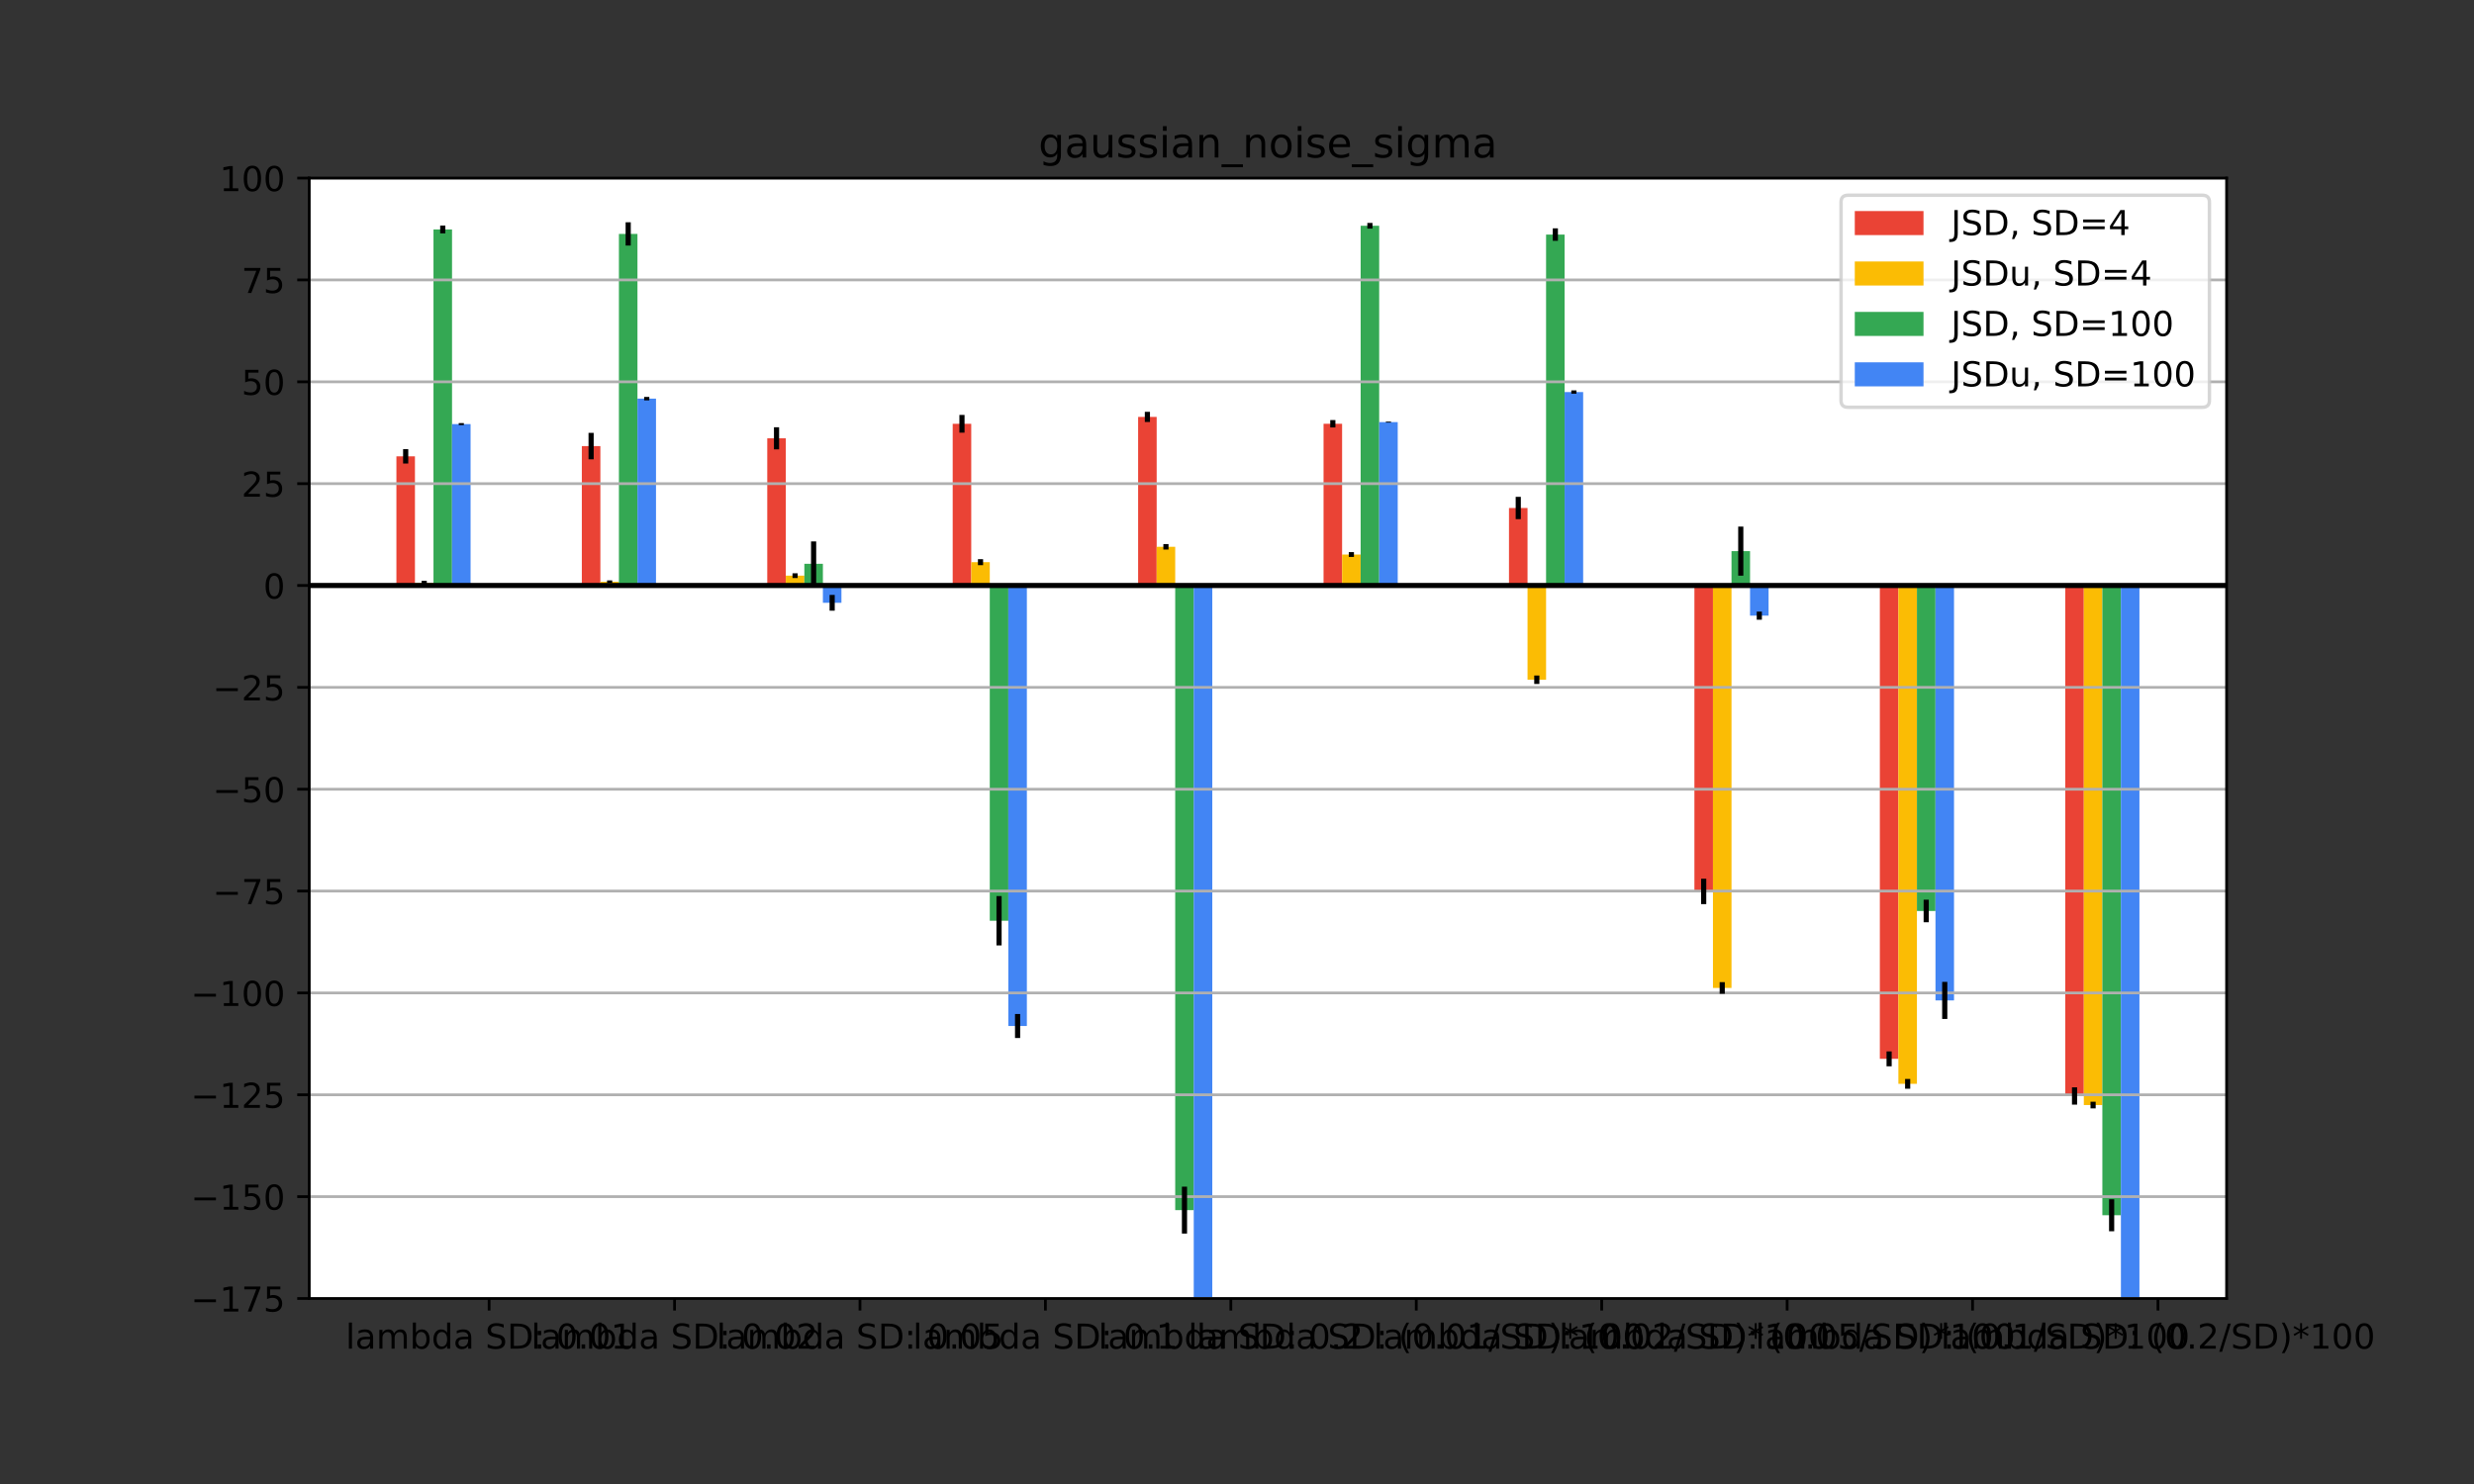 <?xml version="1.0" encoding="utf-8" standalone="no"?>
<!DOCTYPE svg PUBLIC "-//W3C//DTD SVG 1.1//EN"
  "http://www.w3.org/Graphics/SVG/1.1/DTD/svg11.dtd">
<!-- Created with matplotlib (https://matplotlib.org/) -->
<svg height="432pt" version="1.1" viewBox="0 0 720 432" width="720pt" xmlns="http://www.w3.org/2000/svg" xmlns:xlink="http://www.w3.org/1999/xlink">
 <rect x="0" y="0" width="720" height="432" fill="#333333" stroke="none"/>
 <defs>
  <style type="text/css">*{stroke-linecap:butt;stroke-linejoin:round;}</style>
 </defs>
 <g id="figure_1">
  <g id="patch_1">
   <path d="M 0 432 
L 720 432 
L 720 0 
L 0 0 
z
" style="fill:none;"/>
  </g>
  <g id="axes_1">
   <g id="patch_2">
    <path d="M 90 378 
L 648 378 
L 648 51.84 
L 90 51.84 
z
" style="fill:#ffffff;"/>
   </g>
   <g id="patch_3">
    <path clip-path="url(#pb2bf3df70a)" d="M 115.364 170.444 
L 120.76 170.444 
L 120.76 132.844 
L 115.364 132.844 
z
" style="fill:#ea4335;"/>
   </g>
   <g id="patch_4">
    <path clip-path="url(#pb2bf3df70a)" d="M 169.329 170.444 
L 174.725 170.444 
L 174.725 129.861 
L 169.329 129.861 
z
" style="fill:#ea4335;"/>
   </g>
   <g id="patch_5">
    <path clip-path="url(#pb2bf3df70a)" d="M 223.294 170.444 
L 228.691 170.444 
L 228.691 127.592 
L 223.294 127.592 
z
" style="fill:#ea4335;"/>
   </g>
   <g id="patch_6">
    <path clip-path="url(#pb2bf3df70a)" d="M 277.259 170.444 
L 282.656 170.444 
L 282.656 123.37 
L 277.259 123.37 
z
" style="fill:#ea4335;"/>
   </g>
   <g id="patch_7">
    <path clip-path="url(#pb2bf3df70a)" d="M 331.224 170.444 
L 336.621 170.444 
L 336.621 121.365 
L 331.224 121.365 
z
" style="fill:#ea4335;"/>
   </g>
   <g id="patch_8">
    <path clip-path="url(#pb2bf3df70a)" d="M 385.19 170.444 
L 390.586 170.444 
L 390.586 123.363 
L 385.19 123.363 
z
" style="fill:#ea4335;"/>
   </g>
   <g id="patch_9">
    <path clip-path="url(#pb2bf3df70a)" d="M 439.155 170.444 
L 444.551 170.444 
L 444.551 147.881 
L 439.155 147.881 
z
" style="fill:#ea4335;"/>
   </g>
   <g id="patch_10">
    <path clip-path="url(#pb2bf3df70a)" d="M 493.12 170.444 
L 498.516 170.444 
L 498.516 259.494 
L 493.12 259.494 
z
" style="fill:#ea4335;"/>
   </g>
   <g id="patch_11">
    <path clip-path="url(#pb2bf3df70a)" d="M 547.085 170.444 
L 552.482 170.444 
L 552.482 308.232 
L 547.085 308.232 
z
" style="fill:#ea4335;"/>
   </g>
   <g id="patch_12">
    <path clip-path="url(#pb2bf3df70a)" d="M 601.05 170.444 
L 606.447 170.444 
L 606.447 319.044 
L 601.05 319.044 
z
" style="fill:#ea4335;"/>
   </g>
   <g id="patch_13">
    <path clip-path="url(#pb2bf3df70a)" d="M 120.76 170.444 
L 126.157 170.444 
L 126.157 169.693 
L 120.76 169.693 
z
" style="fill:#fbbc04;"/>
   </g>
   <g id="patch_14">
    <path clip-path="url(#pb2bf3df70a)" d="M 174.725 170.444 
L 180.122 170.444 
L 180.122 169.361 
L 174.725 169.361 
z
" style="fill:#fbbc04;"/>
   </g>
   <g id="patch_15">
    <path clip-path="url(#pb2bf3df70a)" d="M 228.691 170.444 
L 234.087 170.444 
L 234.087 167.574 
L 228.691 167.574 
z
" style="fill:#fbbc04;"/>
   </g>
   <g id="patch_16">
    <path clip-path="url(#pb2bf3df70a)" d="M 282.656 170.444 
L 288.052 170.444 
L 288.052 163.651 
L 282.656 163.651 
z
" style="fill:#fbbc04;"/>
   </g>
   <g id="patch_17">
    <path clip-path="url(#pb2bf3df70a)" d="M 336.621 170.444 
L 342.017 170.444 
L 342.017 159.174 
L 336.621 159.174 
z
" style="fill:#fbbc04;"/>
   </g>
   <g id="patch_18">
    <path clip-path="url(#pb2bf3df70a)" d="M 390.586 170.444 
L 395.983 170.444 
L 395.983 161.43 
L 390.586 161.43 
z
" style="fill:#fbbc04;"/>
   </g>
   <g id="patch_19">
    <path clip-path="url(#pb2bf3df70a)" d="M 444.551 170.444 
L 449.948 170.444 
L 449.948 197.879 
L 444.551 197.879 
z
" style="fill:#fbbc04;"/>
   </g>
   <g id="patch_20">
    <path clip-path="url(#pb2bf3df70a)" d="M 498.516 170.444 
L 503.913 170.444 
L 503.913 287.595 
L 498.516 287.595 
z
" style="fill:#fbbc04;"/>
   </g>
   <g id="patch_21">
    <path clip-path="url(#pb2bf3df70a)" d="M 552.482 170.444 
L 557.878 170.444 
L 557.878 315.505 
L 552.482 315.505 
z
" style="fill:#fbbc04;"/>
   </g>
   <g id="patch_22">
    <path clip-path="url(#pb2bf3df70a)" d="M 606.447 170.444 
L 611.843 170.444 
L 611.843 321.681 
L 606.447 321.681 
z
" style="fill:#fbbc04;"/>
   </g>
   <g id="patch_23">
    <path clip-path="url(#pb2bf3df70a)" d="M 126.157 170.444 
L 131.553 170.444 
L 131.553 66.795 
L 126.157 66.795 
z
" style="fill:#34a853;"/>
   </g>
   <g id="patch_24">
    <path clip-path="url(#pb2bf3df70a)" d="M 180.122 170.444 
L 185.518 170.444 
L 185.518 68.094 
L 180.122 68.094 
z
" style="fill:#34a853;"/>
   </g>
   <g id="patch_25">
    <path clip-path="url(#pb2bf3df70a)" d="M 234.087 170.444 
L 239.484 170.444 
L 239.484 164.122 
L 234.087 164.122 
z
" style="fill:#34a853;"/>
   </g>
   <g id="patch_26">
    <path clip-path="url(#pb2bf3df70a)" d="M 288.052 170.444 
L 293.449 170.444 
L 293.449 268.033 
L 288.052 268.033 
z
" style="fill:#34a853;"/>
   </g>
   <g id="patch_27">
    <path clip-path="url(#pb2bf3df70a)" d="M 342.017 170.444 
L 347.414 170.444 
L 347.414 352.277 
L 342.017 352.277 
z
" style="fill:#34a853;"/>
   </g>
   <g id="patch_28">
    <path clip-path="url(#pb2bf3df70a)" d="M 395.983 170.444 
L 401.379 170.444 
L 401.379 65.721 
L 395.983 65.721 
z
" style="fill:#34a853;"/>
   </g>
   <g id="patch_29">
    <path clip-path="url(#pb2bf3df70a)" d="M 449.948 170.444 
L 455.344 170.444 
L 455.344 68.289 
L 449.948 68.289 
z
" style="fill:#34a853;"/>
   </g>
   <g id="patch_30">
    <path clip-path="url(#pb2bf3df70a)" d="M 503.913 170.444 
L 509.309 170.444 
L 509.309 160.439 
L 503.913 160.439 
z
" style="fill:#34a853;"/>
   </g>
   <g id="patch_31">
    <path clip-path="url(#pb2bf3df70a)" d="M 557.878 170.444 
L 563.275 170.444 
L 563.275 265.195 
L 557.878 265.195 
z
" style="fill:#34a853;"/>
   </g>
   <g id="patch_32">
    <path clip-path="url(#pb2bf3df70a)" d="M 611.843 170.444 
L 617.24 170.444 
L 617.24 353.763 
L 611.843 353.763 
z
" style="fill:#34a853;"/>
   </g>
   <g id="patch_33">
    <path clip-path="url(#pb2bf3df70a)" d="M 131.553 170.444 
L 136.95 170.444 
L 136.95 123.458 
L 131.553 123.458 
z
" style="fill:#4285f4;"/>
   </g>
   <g id="patch_34">
    <path clip-path="url(#pb2bf3df70a)" d="M 185.518 170.444 
L 190.915 170.444 
L 190.915 116.045 
L 185.518 116.045 
z
" style="fill:#4285f4;"/>
   </g>
   <g id="patch_35">
    <path clip-path="url(#pb2bf3df70a)" d="M 239.484 170.444 
L 244.88 170.444 
L 244.88 175.479 
L 239.484 175.479 
z
" style="fill:#4285f4;"/>
   </g>
   <g id="patch_36">
    <path clip-path="url(#pb2bf3df70a)" d="M 293.449 170.444 
L 298.845 170.444 
L 298.845 298.673 
L 293.449 298.673 
z
" style="fill:#4285f4;"/>
   </g>
   <g id="patch_37">
    <path clip-path="url(#pb2bf3df70a)" d="M 347.414 170.444 
L 352.81 170.444 
L 352.81 388.1 
L 347.414 388.1 
z
" style="fill:#4285f4;"/>
   </g>
   <g id="patch_38">
    <path clip-path="url(#pb2bf3df70a)" d="M 401.379 170.444 
L 406.776 170.444 
L 406.776 122.878 
L 401.379 122.878 
z
" style="fill:#4285f4;"/>
   </g>
   <g id="patch_39">
    <path clip-path="url(#pb2bf3df70a)" d="M 455.344 170.444 
L 460.741 170.444 
L 460.741 114.132 
L 455.344 114.132 
z
" style="fill:#4285f4;"/>
   </g>
   <g id="patch_40">
    <path clip-path="url(#pb2bf3df70a)" d="M 509.309 170.444 
L 514.706 170.444 
L 514.706 179.218 
L 509.309 179.218 
z
" style="fill:#4285f4;"/>
   </g>
   <g id="patch_41">
    <path clip-path="url(#pb2bf3df70a)" d="M 563.275 170.444 
L 568.671 170.444 
L 568.671 291.226 
L 563.275 291.226 
z
" style="fill:#4285f4;"/>
   </g>
   <g id="patch_42">
    <path clip-path="url(#pb2bf3df70a)" d="M 617.24 170.444 
L 622.636 170.444 
L 622.636 394.829 
L 617.24 394.829 
z
" style="fill:#4285f4;"/>
   </g>
   <g id="matplotlib.axis_1">
    <g id="xtick_1">
     <g id="line2d_1">
      <defs>
       <path d="M 0 0 
L 0 3.5 
" id="m00acc7276c" style="stroke:#000000;stroke-width:0.8;"/>
      </defs>
      <g>
       <use style="stroke:#000000;stroke-width:0.8;" x="142.346" xlink:href="#m00acc7276c" y="378"/>
      </g>
     </g>
     <g id="text_1">
      <!-- lambda SD: 0.01 -->
      <g transform="translate(100.591 392.598)scale(0.1 -0.1)">
       <defs>
        <path d="M 9.422 75.984 
L 18.406 75.984 
L 18.406 0 
L 9.422 0 
z
" id="DejaVuSans-108"/>
        <path d="M 34.281 27.484 
Q 23.391 27.484 19.188 25 
Q 14.984 22.516 14.984 16.5 
Q 14.984 11.719 18.141 8.906 
Q 21.297 6.109 26.703 6.109 
Q 34.188 6.109 38.703 11.406 
Q 43.219 16.703 43.219 25.484 
L 43.219 27.484 
z
M 52.203 31.203 
L 52.203 0 
L 43.219 0 
L 43.219 8.297 
Q 40.141 3.328 35.547 0.953 
Q 30.953 -1.422 24.312 -1.422 
Q 15.922 -1.422 10.953 3.297 
Q 6 8.016 6 15.922 
Q 6 25.141 12.172 29.828 
Q 18.359 34.516 30.609 34.516 
L 43.219 34.516 
L 43.219 35.406 
Q 43.219 41.609 39.141 45 
Q 35.062 48.391 27.688 48.391 
Q 23 48.391 18.547 47.266 
Q 14.109 46.141 10.016 43.891 
L 10.016 52.203 
Q 14.938 54.109 19.578 55.047 
Q 24.219 56 28.609 56 
Q 40.484 56 46.344 49.844 
Q 52.203 43.703 52.203 31.203 
z
" id="DejaVuSans-97"/>
        <path d="M 52 44.188 
Q 55.375 50.25 60.062 53.125 
Q 64.75 56 71.094 56 
Q 79.641 56 84.281 50.016 
Q 88.922 44.047 88.922 33.016 
L 88.922 0 
L 79.891 0 
L 79.891 32.719 
Q 79.891 40.578 77.094 44.375 
Q 74.312 48.188 68.609 48.188 
Q 61.625 48.188 57.562 43.547 
Q 53.516 38.922 53.516 30.906 
L 53.516 0 
L 44.484 0 
L 44.484 32.719 
Q 44.484 40.625 41.703 44.406 
Q 38.922 48.188 33.109 48.188 
Q 26.219 48.188 22.156 43.531 
Q 18.109 38.875 18.109 30.906 
L 18.109 0 
L 9.078 0 
L 9.078 54.688 
L 18.109 54.688 
L 18.109 46.188 
Q 21.188 51.219 25.484 53.609 
Q 29.781 56 35.688 56 
Q 41.656 56 45.828 52.969 
Q 50 49.953 52 44.188 
z
" id="DejaVuSans-109"/>
        <path d="M 48.688 27.297 
Q 48.688 37.203 44.609 42.844 
Q 40.531 48.484 33.406 48.484 
Q 26.266 48.484 22.188 42.844 
Q 18.109 37.203 18.109 27.297 
Q 18.109 17.391 22.188 11.75 
Q 26.266 6.109 33.406 6.109 
Q 40.531 6.109 44.609 11.75 
Q 48.688 17.391 48.688 27.297 
z
M 18.109 46.391 
Q 20.953 51.266 25.266 53.625 
Q 29.594 56 35.594 56 
Q 45.562 56 51.781 48.094 
Q 58.016 40.188 58.016 27.297 
Q 58.016 14.406 51.781 6.484 
Q 45.562 -1.422 35.594 -1.422 
Q 29.594 -1.422 25.266 0.953 
Q 20.953 3.328 18.109 8.203 
L 18.109 0 
L 9.078 0 
L 9.078 75.984 
L 18.109 75.984 
z
" id="DejaVuSans-98"/>
        <path d="M 45.406 46.391 
L 45.406 75.984 
L 54.391 75.984 
L 54.391 0 
L 45.406 0 
L 45.406 8.203 
Q 42.578 3.328 38.25 0.953 
Q 33.938 -1.422 27.875 -1.422 
Q 17.969 -1.422 11.734 6.484 
Q 5.516 14.406 5.516 27.297 
Q 5.516 40.188 11.734 48.094 
Q 17.969 56 27.875 56 
Q 33.938 56 38.25 53.625 
Q 42.578 51.266 45.406 46.391 
z
M 14.797 27.297 
Q 14.797 17.391 18.875 11.75 
Q 22.953 6.109 30.078 6.109 
Q 37.203 6.109 41.297 11.75 
Q 45.406 17.391 45.406 27.297 
Q 45.406 37.203 41.297 42.844 
Q 37.203 48.484 30.078 48.484 
Q 22.953 48.484 18.875 42.844 
Q 14.797 37.203 14.797 27.297 
z
" id="DejaVuSans-100"/>
        <path id="DejaVuSans-32"/>
        <path d="M 53.516 70.516 
L 53.516 60.891 
Q 47.906 63.578 42.922 64.891 
Q 37.938 66.219 33.297 66.219 
Q 25.25 66.219 20.875 63.094 
Q 16.5 59.969 16.5 54.203 
Q 16.5 49.359 19.406 46.891 
Q 22.312 44.438 30.422 42.922 
L 36.375 41.703 
Q 47.406 39.594 52.656 34.297 
Q 57.906 29 57.906 20.125 
Q 57.906 9.516 50.797 4.047 
Q 43.703 -1.422 29.984 -1.422 
Q 24.812 -1.422 18.969 -0.25 
Q 13.141 0.922 6.891 3.219 
L 6.891 13.375 
Q 12.891 10.016 18.656 8.297 
Q 24.422 6.594 29.984 6.594 
Q 38.422 6.594 43.016 9.906 
Q 47.609 13.234 47.609 19.391 
Q 47.609 24.75 44.312 27.781 
Q 41.016 30.812 33.5 32.328 
L 27.484 33.5 
Q 16.453 35.688 11.516 40.375 
Q 6.594 45.062 6.594 53.422 
Q 6.594 63.094 13.406 68.656 
Q 20.219 74.219 32.172 74.219 
Q 37.312 74.219 42.625 73.281 
Q 47.953 72.359 53.516 70.516 
z
" id="DejaVuSans-83"/>
        <path d="M 19.672 64.797 
L 19.672 8.109 
L 31.594 8.109 
Q 46.688 8.109 53.688 14.938 
Q 60.688 21.781 60.688 36.531 
Q 60.688 51.172 53.688 57.984 
Q 46.688 64.797 31.594 64.797 
z
M 9.812 72.906 
L 30.078 72.906 
Q 51.266 72.906 61.172 64.094 
Q 71.094 55.281 71.094 36.531 
Q 71.094 17.672 61.125 8.828 
Q 51.172 0 30.078 0 
L 9.812 0 
z
" id="DejaVuSans-68"/>
        <path d="M 11.719 12.406 
L 22.016 12.406 
L 22.016 0 
L 11.719 0 
z
M 11.719 51.703 
L 22.016 51.703 
L 22.016 39.312 
L 11.719 39.312 
z
" id="DejaVuSans-58"/>
        <path d="M 31.781 66.406 
Q 24.172 66.406 20.328 58.906 
Q 16.5 51.422 16.5 36.375 
Q 16.5 21.391 20.328 13.891 
Q 24.172 6.391 31.781 6.391 
Q 39.453 6.391 43.281 13.891 
Q 47.125 21.391 47.125 36.375 
Q 47.125 51.422 43.281 58.906 
Q 39.453 66.406 31.781 66.406 
z
M 31.781 74.219 
Q 44.047 74.219 50.516 64.516 
Q 56.984 54.828 56.984 36.375 
Q 56.984 17.969 50.516 8.266 
Q 44.047 -1.422 31.781 -1.422 
Q 19.531 -1.422 13.062 8.266 
Q 6.594 17.969 6.594 36.375 
Q 6.594 54.828 13.062 64.516 
Q 19.531 74.219 31.781 74.219 
z
" id="DejaVuSans-48"/>
        <path d="M 10.688 12.406 
L 21 12.406 
L 21 0 
L 10.688 0 
z
" id="DejaVuSans-46"/>
        <path d="M 12.406 8.297 
L 28.516 8.297 
L 28.516 63.922 
L 10.984 60.406 
L 10.984 69.391 
L 28.422 72.906 
L 38.281 72.906 
L 38.281 8.297 
L 54.391 8.297 
L 54.391 0 
L 12.406 0 
z
" id="DejaVuSans-49"/>
       </defs>
       <use xlink:href="#DejaVuSans-108"/>
       <use x="27.783" xlink:href="#DejaVuSans-97"/>
       <use x="89.062" xlink:href="#DejaVuSans-109"/>
       <use x="186.475" xlink:href="#DejaVuSans-98"/>
       <use x="249.951" xlink:href="#DejaVuSans-100"/>
       <use x="313.428" xlink:href="#DejaVuSans-97"/>
       <use x="374.707" xlink:href="#DejaVuSans-32"/>
       <use x="406.494" xlink:href="#DejaVuSans-83"/>
       <use x="469.971" xlink:href="#DejaVuSans-68"/>
       <use x="546.973" xlink:href="#DejaVuSans-58"/>
       <use x="580.664" xlink:href="#DejaVuSans-32"/>
       <use x="612.451" xlink:href="#DejaVuSans-48"/>
       <use x="676.074" xlink:href="#DejaVuSans-46"/>
       <use x="707.861" xlink:href="#DejaVuSans-48"/>
       <use x="771.484" xlink:href="#DejaVuSans-49"/>
      </g>
     </g>
    </g>
    <g id="xtick_2">
     <g id="line2d_2">
      <g>
       <use style="stroke:#000000;stroke-width:0.8;" x="196.311" xlink:href="#m00acc7276c" y="378"/>
      </g>
     </g>
     <g id="text_2">
      <!-- lambda SD: 0.02 -->
      <g transform="translate(154.556 392.598)scale(0.1 -0.1)">
       <defs>
        <path d="M 19.188 8.297 
L 53.609 8.297 
L 53.609 0 
L 7.328 0 
L 7.328 8.297 
Q 12.938 14.109 22.625 23.891 
Q 32.328 33.688 34.812 36.531 
Q 39.547 41.844 41.422 45.531 
Q 43.312 49.219 43.312 52.781 
Q 43.312 58.594 39.234 62.25 
Q 35.156 65.922 28.609 65.922 
Q 23.969 65.922 18.812 64.312 
Q 13.672 62.703 7.812 59.422 
L 7.812 69.391 
Q 13.766 71.781 18.938 73 
Q 24.125 74.219 28.422 74.219 
Q 39.75 74.219 46.484 68.547 
Q 53.219 62.891 53.219 53.422 
Q 53.219 48.922 51.531 44.891 
Q 49.859 40.875 45.406 35.406 
Q 44.188 33.984 37.641 27.219 
Q 31.109 20.453 19.188 8.297 
z
" id="DejaVuSans-50"/>
       </defs>
       <use xlink:href="#DejaVuSans-108"/>
       <use x="27.783" xlink:href="#DejaVuSans-97"/>
       <use x="89.062" xlink:href="#DejaVuSans-109"/>
       <use x="186.475" xlink:href="#DejaVuSans-98"/>
       <use x="249.951" xlink:href="#DejaVuSans-100"/>
       <use x="313.428" xlink:href="#DejaVuSans-97"/>
       <use x="374.707" xlink:href="#DejaVuSans-32"/>
       <use x="406.494" xlink:href="#DejaVuSans-83"/>
       <use x="469.971" xlink:href="#DejaVuSans-68"/>
       <use x="546.973" xlink:href="#DejaVuSans-58"/>
       <use x="580.664" xlink:href="#DejaVuSans-32"/>
       <use x="612.451" xlink:href="#DejaVuSans-48"/>
       <use x="676.074" xlink:href="#DejaVuSans-46"/>
       <use x="707.861" xlink:href="#DejaVuSans-48"/>
       <use x="771.484" xlink:href="#DejaVuSans-50"/>
      </g>
     </g>
    </g>
    <g id="xtick_3">
     <g id="line2d_3">
      <g>
       <use style="stroke:#000000;stroke-width:0.8;" x="250.277" xlink:href="#m00acc7276c" y="378"/>
      </g>
     </g>
     <g id="text_3">
      <!-- lambda SD: 0.05 -->
      <g transform="translate(208.521 392.598)scale(0.1 -0.1)">
       <defs>
        <path d="M 10.797 72.906 
L 49.516 72.906 
L 49.516 64.594 
L 19.828 64.594 
L 19.828 46.734 
Q 21.969 47.469 24.109 47.828 
Q 26.266 48.188 28.422 48.188 
Q 40.625 48.188 47.75 41.5 
Q 54.891 34.812 54.891 23.391 
Q 54.891 11.625 47.562 5.094 
Q 40.234 -1.422 26.906 -1.422 
Q 22.312 -1.422 17.547 -0.641 
Q 12.797 0.141 7.719 1.703 
L 7.719 11.625 
Q 12.109 9.234 16.797 8.062 
Q 21.484 6.891 26.703 6.891 
Q 35.156 6.891 40.078 11.328 
Q 45.016 15.766 45.016 23.391 
Q 45.016 31 40.078 35.438 
Q 35.156 39.891 26.703 39.891 
Q 22.75 39.891 18.812 39.016 
Q 14.891 38.141 10.797 36.281 
z
" id="DejaVuSans-53"/>
       </defs>
       <use xlink:href="#DejaVuSans-108"/>
       <use x="27.783" xlink:href="#DejaVuSans-97"/>
       <use x="89.062" xlink:href="#DejaVuSans-109"/>
       <use x="186.475" xlink:href="#DejaVuSans-98"/>
       <use x="249.951" xlink:href="#DejaVuSans-100"/>
       <use x="313.428" xlink:href="#DejaVuSans-97"/>
       <use x="374.707" xlink:href="#DejaVuSans-32"/>
       <use x="406.494" xlink:href="#DejaVuSans-83"/>
       <use x="469.971" xlink:href="#DejaVuSans-68"/>
       <use x="546.973" xlink:href="#DejaVuSans-58"/>
       <use x="580.664" xlink:href="#DejaVuSans-32"/>
       <use x="612.451" xlink:href="#DejaVuSans-48"/>
       <use x="676.074" xlink:href="#DejaVuSans-46"/>
       <use x="707.861" xlink:href="#DejaVuSans-48"/>
       <use x="771.484" xlink:href="#DejaVuSans-53"/>
      </g>
     </g>
    </g>
    <g id="xtick_4">
     <g id="line2d_4">
      <g>
       <use style="stroke:#000000;stroke-width:0.8;" x="304.242" xlink:href="#m00acc7276c" y="378"/>
      </g>
     </g>
     <g id="text_4">
      <!-- lambda SD: 0.1 -->
      <g transform="translate(265.668 392.598)scale(0.1 -0.1)">
       <use xlink:href="#DejaVuSans-108"/>
       <use x="27.783" xlink:href="#DejaVuSans-97"/>
       <use x="89.062" xlink:href="#DejaVuSans-109"/>
       <use x="186.475" xlink:href="#DejaVuSans-98"/>
       <use x="249.951" xlink:href="#DejaVuSans-100"/>
       <use x="313.428" xlink:href="#DejaVuSans-97"/>
       <use x="374.707" xlink:href="#DejaVuSans-32"/>
       <use x="406.494" xlink:href="#DejaVuSans-83"/>
       <use x="469.971" xlink:href="#DejaVuSans-68"/>
       <use x="546.973" xlink:href="#DejaVuSans-58"/>
       <use x="580.664" xlink:href="#DejaVuSans-32"/>
       <use x="612.451" xlink:href="#DejaVuSans-48"/>
       <use x="676.074" xlink:href="#DejaVuSans-46"/>
       <use x="707.861" xlink:href="#DejaVuSans-49"/>
      </g>
     </g>
    </g>
    <g id="xtick_5">
     <g id="line2d_5">
      <g>
       <use style="stroke:#000000;stroke-width:0.8;" x="358.207" xlink:href="#m00acc7276c" y="378"/>
      </g>
     </g>
     <g id="text_5">
      <!-- lambda SD: 0.2 -->
      <g transform="translate(319.633 392.598)scale(0.1 -0.1)">
       <use xlink:href="#DejaVuSans-108"/>
       <use x="27.783" xlink:href="#DejaVuSans-97"/>
       <use x="89.062" xlink:href="#DejaVuSans-109"/>
       <use x="186.475" xlink:href="#DejaVuSans-98"/>
       <use x="249.951" xlink:href="#DejaVuSans-100"/>
       <use x="313.428" xlink:href="#DejaVuSans-97"/>
       <use x="374.707" xlink:href="#DejaVuSans-32"/>
       <use x="406.494" xlink:href="#DejaVuSans-83"/>
       <use x="469.971" xlink:href="#DejaVuSans-68"/>
       <use x="546.973" xlink:href="#DejaVuSans-58"/>
       <use x="580.664" xlink:href="#DejaVuSans-32"/>
       <use x="612.451" xlink:href="#DejaVuSans-48"/>
       <use x="676.074" xlink:href="#DejaVuSans-46"/>
       <use x="707.861" xlink:href="#DejaVuSans-50"/>
      </g>
     </g>
    </g>
    <g id="xtick_6">
     <g id="line2d_6">
      <g>
       <use style="stroke:#000000;stroke-width:0.8;" x="412.172" xlink:href="#m00acc7276c" y="378"/>
      </g>
     </g>
     <g id="text_6">
      <!-- lambda SD: (0.01/SD)*100 -->
      <g transform="translate(345.763 392.598)scale(0.1 -0.1)">
       <defs>
        <path d="M 31 75.875 
Q 24.469 64.656 21.281 53.656 
Q 18.109 42.672 18.109 31.391 
Q 18.109 20.125 21.312 9.062 
Q 24.516 -2 31 -13.188 
L 23.188 -13.188 
Q 15.875 -1.703 12.234 9.375 
Q 8.594 20.453 8.594 31.391 
Q 8.594 42.281 12.203 53.312 
Q 15.828 64.359 23.188 75.875 
z
" id="DejaVuSans-40"/>
        <path d="M 25.391 72.906 
L 33.688 72.906 
L 8.297 -9.281 
L 0 -9.281 
z
" id="DejaVuSans-47"/>
        <path d="M 8.016 75.875 
L 15.828 75.875 
Q 23.141 64.359 26.781 53.312 
Q 30.422 42.281 30.422 31.391 
Q 30.422 20.453 26.781 9.375 
Q 23.141 -1.703 15.828 -13.188 
L 8.016 -13.188 
Q 14.5 -2 17.703 9.062 
Q 20.906 20.125 20.906 31.391 
Q 20.906 42.672 17.703 53.656 
Q 14.5 64.656 8.016 75.875 
z
" id="DejaVuSans-41"/>
        <path d="M 47.016 60.891 
L 29.5 51.422 
L 47.016 41.891 
L 44.188 37.109 
L 27.781 47.016 
L 27.781 28.609 
L 22.219 28.609 
L 22.219 47.016 
L 5.812 37.109 
L 2.984 41.891 
L 20.516 51.422 
L 2.984 60.891 
L 5.812 65.719 
L 22.219 55.812 
L 22.219 74.219 
L 27.781 74.219 
L 27.781 55.812 
L 44.188 65.719 
z
" id="DejaVuSans-42"/>
       </defs>
       <use xlink:href="#DejaVuSans-108"/>
       <use x="27.783" xlink:href="#DejaVuSans-97"/>
       <use x="89.062" xlink:href="#DejaVuSans-109"/>
       <use x="186.475" xlink:href="#DejaVuSans-98"/>
       <use x="249.951" xlink:href="#DejaVuSans-100"/>
       <use x="313.428" xlink:href="#DejaVuSans-97"/>
       <use x="374.707" xlink:href="#DejaVuSans-32"/>
       <use x="406.494" xlink:href="#DejaVuSans-83"/>
       <use x="469.971" xlink:href="#DejaVuSans-68"/>
       <use x="546.973" xlink:href="#DejaVuSans-58"/>
       <use x="580.664" xlink:href="#DejaVuSans-32"/>
       <use x="612.451" xlink:href="#DejaVuSans-40"/>
       <use x="651.465" xlink:href="#DejaVuSans-48"/>
       <use x="715.088" xlink:href="#DejaVuSans-46"/>
       <use x="746.875" xlink:href="#DejaVuSans-48"/>
       <use x="810.498" xlink:href="#DejaVuSans-49"/>
       <use x="874.121" xlink:href="#DejaVuSans-47"/>
       <use x="907.812" xlink:href="#DejaVuSans-83"/>
       <use x="971.289" xlink:href="#DejaVuSans-68"/>
       <use x="1048.291" xlink:href="#DejaVuSans-41"/>
       <use x="1087.305" xlink:href="#DejaVuSans-42"/>
       <use x="1137.305" xlink:href="#DejaVuSans-49"/>
       <use x="1200.928" xlink:href="#DejaVuSans-48"/>
       <use x="1264.551" xlink:href="#DejaVuSans-48"/>
      </g>
     </g>
    </g>
    <g id="xtick_7">
     <g id="line2d_7">
      <g>
       <use style="stroke:#000000;stroke-width:0.8;" x="466.137" xlink:href="#m00acc7276c" y="378"/>
      </g>
     </g>
     <g id="text_7">
      <!-- lambda SD: (0.02/SD)*100 -->
      <g transform="translate(399.728 392.598)scale(0.1 -0.1)">
       <use xlink:href="#DejaVuSans-108"/>
       <use x="27.783" xlink:href="#DejaVuSans-97"/>
       <use x="89.062" xlink:href="#DejaVuSans-109"/>
       <use x="186.475" xlink:href="#DejaVuSans-98"/>
       <use x="249.951" xlink:href="#DejaVuSans-100"/>
       <use x="313.428" xlink:href="#DejaVuSans-97"/>
       <use x="374.707" xlink:href="#DejaVuSans-32"/>
       <use x="406.494" xlink:href="#DejaVuSans-83"/>
       <use x="469.971" xlink:href="#DejaVuSans-68"/>
       <use x="546.973" xlink:href="#DejaVuSans-58"/>
       <use x="580.664" xlink:href="#DejaVuSans-32"/>
       <use x="612.451" xlink:href="#DejaVuSans-40"/>
       <use x="651.465" xlink:href="#DejaVuSans-48"/>
       <use x="715.088" xlink:href="#DejaVuSans-46"/>
       <use x="746.875" xlink:href="#DejaVuSans-48"/>
       <use x="810.498" xlink:href="#DejaVuSans-50"/>
       <use x="874.121" xlink:href="#DejaVuSans-47"/>
       <use x="907.812" xlink:href="#DejaVuSans-83"/>
       <use x="971.289" xlink:href="#DejaVuSans-68"/>
       <use x="1048.291" xlink:href="#DejaVuSans-41"/>
       <use x="1087.305" xlink:href="#DejaVuSans-42"/>
       <use x="1137.305" xlink:href="#DejaVuSans-49"/>
       <use x="1200.928" xlink:href="#DejaVuSans-48"/>
       <use x="1264.551" xlink:href="#DejaVuSans-48"/>
      </g>
     </g>
    </g>
    <g id="xtick_8">
     <g id="line2d_8">
      <g>
       <use style="stroke:#000000;stroke-width:0.8;" x="520.103" xlink:href="#m00acc7276c" y="378"/>
      </g>
     </g>
     <g id="text_8">
      <!-- lambda SD: (0.05/SD)*100 -->
      <g transform="translate(453.693 392.598)scale(0.1 -0.1)">
       <use xlink:href="#DejaVuSans-108"/>
       <use x="27.783" xlink:href="#DejaVuSans-97"/>
       <use x="89.062" xlink:href="#DejaVuSans-109"/>
       <use x="186.475" xlink:href="#DejaVuSans-98"/>
       <use x="249.951" xlink:href="#DejaVuSans-100"/>
       <use x="313.428" xlink:href="#DejaVuSans-97"/>
       <use x="374.707" xlink:href="#DejaVuSans-32"/>
       <use x="406.494" xlink:href="#DejaVuSans-83"/>
       <use x="469.971" xlink:href="#DejaVuSans-68"/>
       <use x="546.973" xlink:href="#DejaVuSans-58"/>
       <use x="580.664" xlink:href="#DejaVuSans-32"/>
       <use x="612.451" xlink:href="#DejaVuSans-40"/>
       <use x="651.465" xlink:href="#DejaVuSans-48"/>
       <use x="715.088" xlink:href="#DejaVuSans-46"/>
       <use x="746.875" xlink:href="#DejaVuSans-48"/>
       <use x="810.498" xlink:href="#DejaVuSans-53"/>
       <use x="874.121" xlink:href="#DejaVuSans-47"/>
       <use x="907.812" xlink:href="#DejaVuSans-83"/>
       <use x="971.289" xlink:href="#DejaVuSans-68"/>
       <use x="1048.291" xlink:href="#DejaVuSans-41"/>
       <use x="1087.305" xlink:href="#DejaVuSans-42"/>
       <use x="1137.305" xlink:href="#DejaVuSans-49"/>
       <use x="1200.928" xlink:href="#DejaVuSans-48"/>
       <use x="1264.551" xlink:href="#DejaVuSans-48"/>
      </g>
     </g>
    </g>
    <g id="xtick_9">
     <g id="line2d_9">
      <g>
       <use style="stroke:#000000;stroke-width:0.8;" x="574.068" xlink:href="#m00acc7276c" y="378"/>
      </g>
     </g>
     <g id="text_9">
      <!-- lambda SD: (0.1/SD)*100 -->
      <g transform="translate(510.84 392.598)scale(0.1 -0.1)">
       <use xlink:href="#DejaVuSans-108"/>
       <use x="27.783" xlink:href="#DejaVuSans-97"/>
       <use x="89.062" xlink:href="#DejaVuSans-109"/>
       <use x="186.475" xlink:href="#DejaVuSans-98"/>
       <use x="249.951" xlink:href="#DejaVuSans-100"/>
       <use x="313.428" xlink:href="#DejaVuSans-97"/>
       <use x="374.707" xlink:href="#DejaVuSans-32"/>
       <use x="406.494" xlink:href="#DejaVuSans-83"/>
       <use x="469.971" xlink:href="#DejaVuSans-68"/>
       <use x="546.973" xlink:href="#DejaVuSans-58"/>
       <use x="580.664" xlink:href="#DejaVuSans-32"/>
       <use x="612.451" xlink:href="#DejaVuSans-40"/>
       <use x="651.465" xlink:href="#DejaVuSans-48"/>
       <use x="715.088" xlink:href="#DejaVuSans-46"/>
       <use x="746.875" xlink:href="#DejaVuSans-49"/>
       <use x="810.498" xlink:href="#DejaVuSans-47"/>
       <use x="844.189" xlink:href="#DejaVuSans-83"/>
       <use x="907.666" xlink:href="#DejaVuSans-68"/>
       <use x="984.668" xlink:href="#DejaVuSans-41"/>
       <use x="1023.682" xlink:href="#DejaVuSans-42"/>
       <use x="1073.682" xlink:href="#DejaVuSans-49"/>
       <use x="1137.305" xlink:href="#DejaVuSans-48"/>
       <use x="1200.928" xlink:href="#DejaVuSans-48"/>
      </g>
     </g>
    </g>
    <g id="xtick_10">
     <g id="line2d_10">
      <g>
       <use style="stroke:#000000;stroke-width:0.8;" x="628.033" xlink:href="#m00acc7276c" y="378"/>
      </g>
     </g>
     <g id="text_10">
      <!-- lambda SD: (0.2/SD)*100 -->
      <g transform="translate(564.805 392.598)scale(0.1 -0.1)">
       <use xlink:href="#DejaVuSans-108"/>
       <use x="27.783" xlink:href="#DejaVuSans-97"/>
       <use x="89.062" xlink:href="#DejaVuSans-109"/>
       <use x="186.475" xlink:href="#DejaVuSans-98"/>
       <use x="249.951" xlink:href="#DejaVuSans-100"/>
       <use x="313.428" xlink:href="#DejaVuSans-97"/>
       <use x="374.707" xlink:href="#DejaVuSans-32"/>
       <use x="406.494" xlink:href="#DejaVuSans-83"/>
       <use x="469.971" xlink:href="#DejaVuSans-68"/>
       <use x="546.973" xlink:href="#DejaVuSans-58"/>
       <use x="580.664" xlink:href="#DejaVuSans-32"/>
       <use x="612.451" xlink:href="#DejaVuSans-40"/>
       <use x="651.465" xlink:href="#DejaVuSans-48"/>
       <use x="715.088" xlink:href="#DejaVuSans-46"/>
       <use x="746.875" xlink:href="#DejaVuSans-50"/>
       <use x="810.498" xlink:href="#DejaVuSans-47"/>
       <use x="844.189" xlink:href="#DejaVuSans-83"/>
       <use x="907.666" xlink:href="#DejaVuSans-68"/>
       <use x="984.668" xlink:href="#DejaVuSans-41"/>
       <use x="1023.682" xlink:href="#DejaVuSans-42"/>
       <use x="1073.682" xlink:href="#DejaVuSans-49"/>
       <use x="1137.305" xlink:href="#DejaVuSans-48"/>
       <use x="1200.928" xlink:href="#DejaVuSans-48"/>
      </g>
     </g>
    </g>
   </g>
   <g id="matplotlib.axis_2">
    <g id="ytick_1">
     <g id="line2d_11">
      <path clip-path="url(#pb2bf3df70a)" d="M 90 378 
L 648 378 
" style="fill:none;stroke:#b0b0b0;stroke-linecap:square;stroke-width:0.8;"/>
     </g>
     <g id="line2d_12">
      <defs>
       <path d="M 0 0 
L -3.5 0 
" id="mff91dfebd6" style="stroke:#000000;stroke-width:0.8;"/>
      </defs>
      <g>
       <use style="stroke:#000000;stroke-width:0.8;" x="90" xlink:href="#mff91dfebd6" y="378"/>
      </g>
     </g>
     <g id="text_11">
      <!-- −175 -->
      <g transform="translate(55.533 381.799)scale(0.1 -0.1)">
       <defs>
        <path d="M 10.594 35.5 
L 73.188 35.5 
L 73.188 27.203 
L 10.594 27.203 
z
" id="DejaVuSans-8722"/>
        <path d="M 8.203 72.906 
L 55.078 72.906 
L 55.078 68.703 
L 28.609 0 
L 18.312 0 
L 43.219 64.594 
L 8.203 64.594 
z
" id="DejaVuSans-55"/>
       </defs>
       <use xlink:href="#DejaVuSans-8722"/>
       <use x="83.789" xlink:href="#DejaVuSans-49"/>
       <use x="147.412" xlink:href="#DejaVuSans-55"/>
       <use x="211.035" xlink:href="#DejaVuSans-53"/>
      </g>
     </g>
    </g>
    <g id="ytick_2">
     <g id="line2d_13">
      <path clip-path="url(#pb2bf3df70a)" d="M 90 348.349 
L 648 348.349 
" style="fill:none;stroke:#b0b0b0;stroke-linecap:square;stroke-width:0.8;"/>
     </g>
     <g id="line2d_14">
      <g>
       <use style="stroke:#000000;stroke-width:0.8;" x="90" xlink:href="#mff91dfebd6" y="348.349"/>
      </g>
     </g>
     <g id="text_12">
      <!-- −150 -->
      <g transform="translate(55.533 352.148)scale(0.1 -0.1)">
       <use xlink:href="#DejaVuSans-8722"/>
       <use x="83.789" xlink:href="#DejaVuSans-49"/>
       <use x="147.412" xlink:href="#DejaVuSans-53"/>
       <use x="211.035" xlink:href="#DejaVuSans-48"/>
      </g>
     </g>
    </g>
    <g id="ytick_3">
     <g id="line2d_15">
      <path clip-path="url(#pb2bf3df70a)" d="M 90 318.698 
L 648 318.698 
" style="fill:none;stroke:#b0b0b0;stroke-linecap:square;stroke-width:0.8;"/>
     </g>
     <g id="line2d_16">
      <g>
       <use style="stroke:#000000;stroke-width:0.8;" x="90" xlink:href="#mff91dfebd6" y="318.698"/>
      </g>
     </g>
     <g id="text_13">
      <!-- −125 -->
      <g transform="translate(55.533 322.497)scale(0.1 -0.1)">
       <use xlink:href="#DejaVuSans-8722"/>
       <use x="83.789" xlink:href="#DejaVuSans-49"/>
       <use x="147.412" xlink:href="#DejaVuSans-50"/>
       <use x="211.035" xlink:href="#DejaVuSans-53"/>
      </g>
     </g>
    </g>
    <g id="ytick_4">
     <g id="line2d_17">
      <path clip-path="url(#pb2bf3df70a)" d="M 90 289.047 
L 648 289.047 
" style="fill:none;stroke:#b0b0b0;stroke-linecap:square;stroke-width:0.8;"/>
     </g>
     <g id="line2d_18">
      <g>
       <use style="stroke:#000000;stroke-width:0.8;" x="90" xlink:href="#mff91dfebd6" y="289.047"/>
      </g>
     </g>
     <g id="text_14">
      <!-- −100 -->
      <g transform="translate(55.533 292.846)scale(0.1 -0.1)">
       <use xlink:href="#DejaVuSans-8722"/>
       <use x="83.789" xlink:href="#DejaVuSans-49"/>
       <use x="147.412" xlink:href="#DejaVuSans-48"/>
       <use x="211.035" xlink:href="#DejaVuSans-48"/>
      </g>
     </g>
    </g>
    <g id="ytick_5">
     <g id="line2d_19">
      <path clip-path="url(#pb2bf3df70a)" d="M 90 259.396 
L 648 259.396 
" style="fill:none;stroke:#b0b0b0;stroke-linecap:square;stroke-width:0.8;"/>
     </g>
     <g id="line2d_20">
      <g>
       <use style="stroke:#000000;stroke-width:0.8;" x="90" xlink:href="#mff91dfebd6" y="259.396"/>
      </g>
     </g>
     <g id="text_15">
      <!-- −75 -->
      <g transform="translate(61.895 263.196)scale(0.1 -0.1)">
       <use xlink:href="#DejaVuSans-8722"/>
       <use x="83.789" xlink:href="#DejaVuSans-55"/>
       <use x="147.412" xlink:href="#DejaVuSans-53"/>
      </g>
     </g>
    </g>
    <g id="ytick_6">
     <g id="line2d_21">
      <path clip-path="url(#pb2bf3df70a)" d="M 90 229.745 
L 648 229.745 
" style="fill:none;stroke:#b0b0b0;stroke-linecap:square;stroke-width:0.8;"/>
     </g>
     <g id="line2d_22">
      <g>
       <use style="stroke:#000000;stroke-width:0.8;" x="90" xlink:href="#mff91dfebd6" y="229.745"/>
      </g>
     </g>
     <g id="text_16">
      <!-- −50 -->
      <g transform="translate(61.895 233.545)scale(0.1 -0.1)">
       <use xlink:href="#DejaVuSans-8722"/>
       <use x="83.789" xlink:href="#DejaVuSans-53"/>
       <use x="147.412" xlink:href="#DejaVuSans-48"/>
      </g>
     </g>
    </g>
    <g id="ytick_7">
     <g id="line2d_23">
      <path clip-path="url(#pb2bf3df70a)" d="M 90 200.095 
L 648 200.095 
" style="fill:none;stroke:#b0b0b0;stroke-linecap:square;stroke-width:0.8;"/>
     </g>
     <g id="line2d_24">
      <g>
       <use style="stroke:#000000;stroke-width:0.8;" x="90" xlink:href="#mff91dfebd6" y="200.095"/>
      </g>
     </g>
     <g id="text_17">
      <!-- −25 -->
      <g transform="translate(61.895 203.894)scale(0.1 -0.1)">
       <use xlink:href="#DejaVuSans-8722"/>
       <use x="83.789" xlink:href="#DejaVuSans-50"/>
       <use x="147.412" xlink:href="#DejaVuSans-53"/>
      </g>
     </g>
    </g>
    <g id="ytick_8">
     <g id="line2d_25">
      <path clip-path="url(#pb2bf3df70a)" d="M 90 170.444 
L 648 170.444 
" style="fill:none;stroke:#b0b0b0;stroke-linecap:square;stroke-width:0.8;"/>
     </g>
     <g id="line2d_26">
      <g>
       <use style="stroke:#000000;stroke-width:0.8;" x="90" xlink:href="#mff91dfebd6" y="170.444"/>
      </g>
     </g>
     <g id="text_18">
      <!-- 0 -->
      <g transform="translate(76.638 174.243)scale(0.1 -0.1)">
       <use xlink:href="#DejaVuSans-48"/>
      </g>
     </g>
    </g>
    <g id="ytick_9">
     <g id="line2d_27">
      <path clip-path="url(#pb2bf3df70a)" d="M 90 140.793 
L 648 140.793 
" style="fill:none;stroke:#b0b0b0;stroke-linecap:square;stroke-width:0.8;"/>
     </g>
     <g id="line2d_28">
      <g>
       <use style="stroke:#000000;stroke-width:0.8;" x="90" xlink:href="#mff91dfebd6" y="140.793"/>
      </g>
     </g>
     <g id="text_19">
      <!-- 25 -->
      <g transform="translate(70.275 144.592)scale(0.1 -0.1)">
       <use xlink:href="#DejaVuSans-50"/>
       <use x="63.623" xlink:href="#DejaVuSans-53"/>
      </g>
     </g>
    </g>
    <g id="ytick_10">
     <g id="line2d_29">
      <path clip-path="url(#pb2bf3df70a)" d="M 90 111.142 
L 648 111.142 
" style="fill:none;stroke:#b0b0b0;stroke-linecap:square;stroke-width:0.8;"/>
     </g>
     <g id="line2d_30">
      <g>
       <use style="stroke:#000000;stroke-width:0.8;" x="90" xlink:href="#mff91dfebd6" y="111.142"/>
      </g>
     </g>
     <g id="text_20">
      <!-- 50 -->
      <g transform="translate(70.275 114.941)scale(0.1 -0.1)">
       <use xlink:href="#DejaVuSans-53"/>
       <use x="63.623" xlink:href="#DejaVuSans-48"/>
      </g>
     </g>
    </g>
    <g id="ytick_11">
     <g id="line2d_31">
      <path clip-path="url(#pb2bf3df70a)" d="M 90 81.491 
L 648 81.491 
" style="fill:none;stroke:#b0b0b0;stroke-linecap:square;stroke-width:0.8;"/>
     </g>
     <g id="line2d_32">
      <g>
       <use style="stroke:#000000;stroke-width:0.8;" x="90" xlink:href="#mff91dfebd6" y="81.491"/>
      </g>
     </g>
     <g id="text_21">
      <!-- 75 -->
      <g transform="translate(70.275 85.29)scale(0.1 -0.1)">
       <use xlink:href="#DejaVuSans-55"/>
       <use x="63.623" xlink:href="#DejaVuSans-53"/>
      </g>
     </g>
    </g>
    <g id="ytick_12">
     <g id="line2d_33">
      <path clip-path="url(#pb2bf3df70a)" d="M 90 51.84 
L 648 51.84 
" style="fill:none;stroke:#b0b0b0;stroke-linecap:square;stroke-width:0.8;"/>
     </g>
     <g id="line2d_34">
      <g>
       <use style="stroke:#000000;stroke-width:0.8;" x="90" xlink:href="#mff91dfebd6" y="51.84"/>
      </g>
     </g>
     <g id="text_22">
      <!-- 100 -->
      <g transform="translate(63.913 55.639)scale(0.1 -0.1)">
       <use xlink:href="#DejaVuSans-49"/>
       <use x="63.623" xlink:href="#DejaVuSans-48"/>
       <use x="127.246" xlink:href="#DejaVuSans-48"/>
      </g>
     </g>
    </g>
   </g>
   <g id="LineCollection_1">
    <path clip-path="url(#pb2bf3df70a)" d="M 118.062 134.942 
L 118.062 130.746 
" style="fill:none;stroke:#000000;stroke-width:1.5;"/>
    <path clip-path="url(#pb2bf3df70a)" d="M 172.027 133.71 
L 172.027 126.012 
" style="fill:none;stroke:#000000;stroke-width:1.5;"/>
    <path clip-path="url(#pb2bf3df70a)" d="M 225.992 130.809 
L 225.992 124.375 
" style="fill:none;stroke:#000000;stroke-width:1.5;"/>
    <path clip-path="url(#pb2bf3df70a)" d="M 279.957 125.958 
L 279.957 120.783 
" style="fill:none;stroke:#000000;stroke-width:1.5;"/>
    <path clip-path="url(#pb2bf3df70a)" d="M 333.923 122.846 
L 333.923 119.883 
" style="fill:none;stroke:#000000;stroke-width:1.5;"/>
    <path clip-path="url(#pb2bf3df70a)" d="M 387.888 124.442 
L 387.888 122.284 
" style="fill:none;stroke:#000000;stroke-width:1.5;"/>
    <path clip-path="url(#pb2bf3df70a)" d="M 441.853 151.12 
L 441.853 144.641 
" style="fill:none;stroke:#000000;stroke-width:1.5;"/>
    <path clip-path="url(#pb2bf3df70a)" d="M 495.818 263.195 
L 495.818 255.793 
" style="fill:none;stroke:#000000;stroke-width:1.5;"/>
    <path clip-path="url(#pb2bf3df70a)" d="M 549.783 310.403 
L 549.783 306.062 
" style="fill:none;stroke:#000000;stroke-width:1.5;"/>
    <path clip-path="url(#pb2bf3df70a)" d="M 603.749 321.564 
L 603.749 316.524 
" style="fill:none;stroke:#000000;stroke-width:1.5;"/>
   </g>
   <g id="LineCollection_2">
    <path clip-path="url(#pb2bf3df70a)" d="M 123.458 170.316 
L 123.458 169.071 
" style="fill:none;stroke:#000000;stroke-width:1.5;"/>
    <path clip-path="url(#pb2bf3df70a)" d="M 177.424 169.755 
L 177.424 168.968 
" style="fill:none;stroke:#000000;stroke-width:1.5;"/>
    <path clip-path="url(#pb2bf3df70a)" d="M 231.389 168.269 
L 231.389 166.88 
" style="fill:none;stroke:#000000;stroke-width:1.5;"/>
    <path clip-path="url(#pb2bf3df70a)" d="M 285.354 164.523 
L 285.354 162.779 
" style="fill:none;stroke:#000000;stroke-width:1.5;"/>
    <path clip-path="url(#pb2bf3df70a)" d="M 339.319 159.976 
L 339.319 158.372 
" style="fill:none;stroke:#000000;stroke-width:1.5;"/>
    <path clip-path="url(#pb2bf3df70a)" d="M 393.284 162.131 
L 393.284 160.728 
" style="fill:none;stroke:#000000;stroke-width:1.5;"/>
    <path clip-path="url(#pb2bf3df70a)" d="M 447.25 199.108 
L 447.25 196.651 
" style="fill:none;stroke:#000000;stroke-width:1.5;"/>
    <path clip-path="url(#pb2bf3df70a)" d="M 501.215 289.29 
L 501.215 285.899 
" style="fill:none;stroke:#000000;stroke-width:1.5;"/>
    <path clip-path="url(#pb2bf3df70a)" d="M 555.18 316.925 
L 555.18 314.084 
" style="fill:none;stroke:#000000;stroke-width:1.5;"/>
    <path clip-path="url(#pb2bf3df70a)" d="M 609.145 322.65 
L 609.145 320.712 
" style="fill:none;stroke:#000000;stroke-width:1.5;"/>
   </g>
   <g id="LineCollection_3">
    <path clip-path="url(#pb2bf3df70a)" d="M 128.855 67.921 
L 128.855 65.669 
" style="fill:none;stroke:#000000;stroke-width:1.5;"/>
    <path clip-path="url(#pb2bf3df70a)" d="M 182.82 71.477 
L 182.82 64.711 
" style="fill:none;stroke:#000000;stroke-width:1.5;"/>
    <path clip-path="url(#pb2bf3df70a)" d="M 236.785 170.641 
L 236.785 157.603 
" style="fill:none;stroke:#000000;stroke-width:1.5;"/>
    <path clip-path="url(#pb2bf3df70a)" d="M 290.75 275.216 
L 290.75 260.849 
" style="fill:none;stroke:#000000;stroke-width:1.5;"/>
    <path clip-path="url(#pb2bf3df70a)" d="M 344.716 359.105 
L 344.716 345.449 
" style="fill:none;stroke:#000000;stroke-width:1.5;"/>
    <path clip-path="url(#pb2bf3df70a)" d="M 398.681 66.541 
L 398.681 64.9 
" style="fill:none;stroke:#000000;stroke-width:1.5;"/>
    <path clip-path="url(#pb2bf3df70a)" d="M 452.646 70.102 
L 452.646 66.475 
" style="fill:none;stroke:#000000;stroke-width:1.5;"/>
    <path clip-path="url(#pb2bf3df70a)" d="M 506.611 167.586 
L 506.611 153.292 
" style="fill:none;stroke:#000000;stroke-width:1.5;"/>
    <path clip-path="url(#pb2bf3df70a)" d="M 560.576 268.482 
L 560.576 261.907 
" style="fill:none;stroke:#000000;stroke-width:1.5;"/>
    <path clip-path="url(#pb2bf3df70a)" d="M 614.542 358.422 
L 614.542 349.104 
" style="fill:none;stroke:#000000;stroke-width:1.5;"/>
   </g>
   <g id="LineCollection_4">
    <path clip-path="url(#pb2bf3df70a)" d="M 134.251 123.744 
L 134.251 123.172 
" style="fill:none;stroke:#000000;stroke-width:1.5;"/>
    <path clip-path="url(#pb2bf3df70a)" d="M 188.217 116.539 
L 188.217 115.551 
" style="fill:none;stroke:#000000;stroke-width:1.5;"/>
    <path clip-path="url(#pb2bf3df70a)" d="M 242.182 177.779 
L 242.182 173.179 
" style="fill:none;stroke:#000000;stroke-width:1.5;"/>
    <path clip-path="url(#pb2bf3df70a)" d="M 296.147 302.166 
L 296.147 295.18 
" style="fill:none;stroke:#000000;stroke-width:1.5;"/>
    <path clip-path="url(#pb2bf3df70a)" d="M 350.112 391.09 
L 350.112 385.111 
" style="fill:none;stroke:#000000;stroke-width:1.5;"/>
    <path clip-path="url(#pb2bf3df70a)" d="M 404.077 123.008 
L 404.077 122.748 
" style="fill:none;stroke:#000000;stroke-width:1.5;"/>
    <path clip-path="url(#pb2bf3df70a)" d="M 458.043 114.614 
L 458.043 113.651 
" style="fill:none;stroke:#000000;stroke-width:1.5;"/>
    <path clip-path="url(#pb2bf3df70a)" d="M 512.008 180.397 
L 512.008 178.039 
" style="fill:none;stroke:#000000;stroke-width:1.5;"/>
    <path clip-path="url(#pb2bf3df70a)" d="M 565.973 296.623 
L 565.973 285.83 
" style="fill:none;stroke:#000000;stroke-width:1.5;"/>
    <path clip-path="url(#pb2bf3df70a)" d="M 619.938 397.314 
L 619.938 392.345 
" style="fill:none;stroke:#000000;stroke-width:1.5;"/>
   </g>
   <g id="line2d_35">
    <path clip-path="url(#pb2bf3df70a)" d="M 90 170.444 
L 648 170.444 
" style="fill:none;stroke:#000000;stroke-linecap:square;stroke-width:1.5;"/>
   </g>
   <g id="patch_43">
    <path d="M 90 378 
L 90 51.84 
" style="fill:none;stroke:#000000;stroke-linecap:square;stroke-linejoin:miter;stroke-width:0.8;"/>
   </g>
   <g id="patch_44">
    <path d="M 648 378 
L 648 51.84 
" style="fill:none;stroke:#000000;stroke-linecap:square;stroke-linejoin:miter;stroke-width:0.8;"/>
   </g>
   <g id="patch_45">
    <path d="M 90 378 
L 648 378 
" style="fill:none;stroke:#000000;stroke-linecap:square;stroke-linejoin:miter;stroke-width:0.8;"/>
   </g>
   <g id="patch_46">
    <path d="M 90 51.84 
L 648 51.84 
" style="fill:none;stroke:#000000;stroke-linecap:square;stroke-linejoin:miter;stroke-width:0.8;"/>
   </g>
   <g id="text_23">
    <!-- gaussian_noise_sigma -->
    <g transform="translate(302.233 45.84)scale(0.12 -0.12)">
     <defs>
      <path d="M 45.406 27.984 
Q 45.406 37.75 41.375 43.109 
Q 37.359 48.484 30.078 48.484 
Q 22.859 48.484 18.828 43.109 
Q 14.797 37.75 14.797 27.984 
Q 14.797 18.266 18.828 12.891 
Q 22.859 7.516 30.078 7.516 
Q 37.359 7.516 41.375 12.891 
Q 45.406 18.266 45.406 27.984 
z
M 54.391 6.781 
Q 54.391 -7.172 48.188 -13.984 
Q 42 -20.797 29.203 -20.797 
Q 24.469 -20.797 20.266 -20.094 
Q 16.062 -19.391 12.109 -17.922 
L 12.109 -9.188 
Q 16.062 -11.328 19.922 -12.344 
Q 23.781 -13.375 27.781 -13.375 
Q 36.625 -13.375 41.016 -8.766 
Q 45.406 -4.156 45.406 5.172 
L 45.406 9.625 
Q 42.625 4.781 38.281 2.391 
Q 33.938 0 27.875 0 
Q 17.828 0 11.672 7.656 
Q 5.516 15.328 5.516 27.984 
Q 5.516 40.672 11.672 48.328 
Q 17.828 56 27.875 56 
Q 33.938 56 38.281 53.609 
Q 42.625 51.219 45.406 46.391 
L 45.406 54.688 
L 54.391 54.688 
z
" id="DejaVuSans-103"/>
      <path d="M 8.5 21.578 
L 8.5 54.688 
L 17.484 54.688 
L 17.484 21.922 
Q 17.484 14.156 20.5 10.266 
Q 23.531 6.391 29.594 6.391 
Q 36.859 6.391 41.078 11.031 
Q 45.312 15.672 45.312 23.688 
L 45.312 54.688 
L 54.297 54.688 
L 54.297 0 
L 45.312 0 
L 45.312 8.406 
Q 42.047 3.422 37.719 1 
Q 33.406 -1.422 27.688 -1.422 
Q 18.266 -1.422 13.375 4.438 
Q 8.5 10.297 8.5 21.578 
z
M 31.109 56 
z
" id="DejaVuSans-117"/>
      <path d="M 44.281 53.078 
L 44.281 44.578 
Q 40.484 46.531 36.375 47.5 
Q 32.281 48.484 27.875 48.484 
Q 21.188 48.484 17.844 46.438 
Q 14.5 44.391 14.5 40.281 
Q 14.5 37.156 16.891 35.375 
Q 19.281 33.594 26.516 31.984 
L 29.594 31.297 
Q 39.156 29.25 43.188 25.516 
Q 47.219 21.781 47.219 15.094 
Q 47.219 7.469 41.188 3.016 
Q 35.156 -1.422 24.609 -1.422 
Q 20.219 -1.422 15.453 -0.562 
Q 10.688 0.297 5.422 2 
L 5.422 11.281 
Q 10.406 8.688 15.234 7.391 
Q 20.062 6.109 24.812 6.109 
Q 31.156 6.109 34.562 8.281 
Q 37.984 10.453 37.984 14.406 
Q 37.984 18.062 35.516 20.016 
Q 33.062 21.969 24.703 23.781 
L 21.578 24.516 
Q 13.234 26.266 9.516 29.906 
Q 5.812 33.547 5.812 39.891 
Q 5.812 47.609 11.281 51.797 
Q 16.75 56 26.812 56 
Q 31.781 56 36.172 55.266 
Q 40.578 54.547 44.281 53.078 
z
" id="DejaVuSans-115"/>
      <path d="M 9.422 54.688 
L 18.406 54.688 
L 18.406 0 
L 9.422 0 
z
M 9.422 75.984 
L 18.406 75.984 
L 18.406 64.594 
L 9.422 64.594 
z
" id="DejaVuSans-105"/>
      <path d="M 54.891 33.016 
L 54.891 0 
L 45.906 0 
L 45.906 32.719 
Q 45.906 40.484 42.875 44.328 
Q 39.844 48.188 33.797 48.188 
Q 26.516 48.188 22.312 43.547 
Q 18.109 38.922 18.109 30.906 
L 18.109 0 
L 9.078 0 
L 9.078 54.688 
L 18.109 54.688 
L 18.109 46.188 
Q 21.344 51.125 25.703 53.562 
Q 30.078 56 35.797 56 
Q 45.219 56 50.047 50.172 
Q 54.891 44.344 54.891 33.016 
z
" id="DejaVuSans-110"/>
      <path d="M 50.984 -16.609 
L 50.984 -23.578 
L -0.984 -23.578 
L -0.984 -16.609 
z
" id="DejaVuSans-95"/>
      <path d="M 30.609 48.391 
Q 23.391 48.391 19.188 42.75 
Q 14.984 37.109 14.984 27.297 
Q 14.984 17.484 19.156 11.844 
Q 23.344 6.203 30.609 6.203 
Q 37.797 6.203 41.984 11.859 
Q 46.188 17.531 46.188 27.297 
Q 46.188 37.016 41.984 42.703 
Q 37.797 48.391 30.609 48.391 
z
M 30.609 56 
Q 42.328 56 49.016 48.375 
Q 55.719 40.766 55.719 27.297 
Q 55.719 13.875 49.016 6.219 
Q 42.328 -1.422 30.609 -1.422 
Q 18.844 -1.422 12.172 6.219 
Q 5.516 13.875 5.516 27.297 
Q 5.516 40.766 12.172 48.375 
Q 18.844 56 30.609 56 
z
" id="DejaVuSans-111"/>
      <path d="M 56.203 29.594 
L 56.203 25.203 
L 14.891 25.203 
Q 15.484 15.922 20.484 11.062 
Q 25.484 6.203 34.422 6.203 
Q 39.594 6.203 44.453 7.469 
Q 49.312 8.734 54.109 11.281 
L 54.109 2.781 
Q 49.266 0.734 44.188 -0.344 
Q 39.109 -1.422 33.891 -1.422 
Q 20.797 -1.422 13.156 6.188 
Q 5.516 13.812 5.516 26.812 
Q 5.516 40.234 12.766 48.109 
Q 20.016 56 32.328 56 
Q 43.359 56 49.781 48.891 
Q 56.203 41.797 56.203 29.594 
z
M 47.219 32.234 
Q 47.125 39.594 43.094 43.984 
Q 39.062 48.391 32.422 48.391 
Q 24.906 48.391 20.391 44.141 
Q 15.875 39.891 15.188 32.172 
z
" id="DejaVuSans-101"/>
     </defs>
     <use xlink:href="#DejaVuSans-103"/>
     <use x="63.477" xlink:href="#DejaVuSans-97"/>
     <use x="124.756" xlink:href="#DejaVuSans-117"/>
     <use x="188.135" xlink:href="#DejaVuSans-115"/>
     <use x="240.234" xlink:href="#DejaVuSans-115"/>
     <use x="292.334" xlink:href="#DejaVuSans-105"/>
     <use x="320.117" xlink:href="#DejaVuSans-97"/>
     <use x="381.396" xlink:href="#DejaVuSans-110"/>
     <use x="444.775" xlink:href="#DejaVuSans-95"/>
     <use x="494.775" xlink:href="#DejaVuSans-110"/>
     <use x="558.154" xlink:href="#DejaVuSans-111"/>
     <use x="619.336" xlink:href="#DejaVuSans-105"/>
     <use x="647.119" xlink:href="#DejaVuSans-115"/>
     <use x="699.219" xlink:href="#DejaVuSans-101"/>
     <use x="760.742" xlink:href="#DejaVuSans-95"/>
     <use x="810.742" xlink:href="#DejaVuSans-115"/>
     <use x="862.842" xlink:href="#DejaVuSans-105"/>
     <use x="890.625" xlink:href="#DejaVuSans-103"/>
     <use x="954.102" xlink:href="#DejaVuSans-109"/>
     <use x="1051.514" xlink:href="#DejaVuSans-97"/>
    </g>
   </g>
   <g id="legend_1">
    <g id="patch_47">
     <path d="M 537.792 118.552 
L 641 118.552 
Q 643 118.552 643 116.552 
L 643 58.84 
Q 643 56.84 641 56.84 
L 537.792 56.84 
Q 535.792 56.84 535.792 58.84 
L 535.792 116.552 
Q 535.792 118.552 537.792 118.552 
z
" style="fill:#ffffff;opacity:0.8;stroke:#cccccc;stroke-linejoin:miter;"/>
    </g>
    <g id="patch_48">
     <path d="M 539.792 68.438 
L 559.792 68.438 
L 559.792 61.438 
L 539.792 61.438 
z
" style="fill:#ea4335;"/>
    </g>
    <g id="text_24">
     <!-- JSD, SD=4 -->
     <g transform="translate(567.792 68.438)scale(0.1 -0.1)">
      <defs>
       <path d="M 9.812 72.906 
L 19.672 72.906 
L 19.672 5.078 
Q 19.672 -8.109 14.672 -14.062 
Q 9.672 -20.016 -1.422 -20.016 
L -5.172 -20.016 
L -5.172 -11.719 
L -2.094 -11.719 
Q 4.438 -11.719 7.125 -8.047 
Q 9.812 -4.391 9.812 5.078 
z
" id="DejaVuSans-74"/>
       <path d="M 11.719 12.406 
L 22.016 12.406 
L 22.016 4 
L 14.016 -11.625 
L 7.719 -11.625 
L 11.719 4 
z
" id="DejaVuSans-44"/>
       <path d="M 10.594 45.406 
L 73.188 45.406 
L 73.188 37.203 
L 10.594 37.203 
z
M 10.594 25.484 
L 73.188 25.484 
L 73.188 17.188 
L 10.594 17.188 
z
" id="DejaVuSans-61"/>
       <path d="M 37.797 64.312 
L 12.891 25.391 
L 37.797 25.391 
z
M 35.203 72.906 
L 47.609 72.906 
L 47.609 25.391 
L 58.016 25.391 
L 58.016 17.188 
L 47.609 17.188 
L 47.609 0 
L 37.797 0 
L 37.797 17.188 
L 4.891 17.188 
L 4.891 26.703 
z
" id="DejaVuSans-52"/>
      </defs>
      <use xlink:href="#DejaVuSans-74"/>
      <use x="29.492" xlink:href="#DejaVuSans-83"/>
      <use x="92.969" xlink:href="#DejaVuSans-68"/>
      <use x="169.971" xlink:href="#DejaVuSans-44"/>
      <use x="201.758" xlink:href="#DejaVuSans-32"/>
      <use x="233.545" xlink:href="#DejaVuSans-83"/>
      <use x="297.021" xlink:href="#DejaVuSans-68"/>
      <use x="374.023" xlink:href="#DejaVuSans-61"/>
      <use x="457.812" xlink:href="#DejaVuSans-52"/>
     </g>
    </g>
    <g id="patch_49">
     <path d="M 539.792 83.117 
L 559.792 83.117 
L 559.792 76.117 
L 539.792 76.117 
z
" style="fill:#fbbc04;"/>
    </g>
    <g id="text_25">
     <!-- JSDu, SD=4 -->
     <g transform="translate(567.792 83.117)scale(0.1 -0.1)">
      <use xlink:href="#DejaVuSans-74"/>
      <use x="29.492" xlink:href="#DejaVuSans-83"/>
      <use x="92.969" xlink:href="#DejaVuSans-68"/>
      <use x="169.971" xlink:href="#DejaVuSans-117"/>
      <use x="233.35" xlink:href="#DejaVuSans-44"/>
      <use x="265.137" xlink:href="#DejaVuSans-32"/>
      <use x="296.924" xlink:href="#DejaVuSans-83"/>
      <use x="360.4" xlink:href="#DejaVuSans-68"/>
      <use x="437.402" xlink:href="#DejaVuSans-61"/>
      <use x="521.191" xlink:href="#DejaVuSans-52"/>
     </g>
    </g>
    <g id="patch_50">
     <path d="M 539.792 97.795 
L 559.792 97.795 
L 559.792 90.795 
L 539.792 90.795 
z
" style="fill:#34a853;"/>
    </g>
    <g id="text_26">
     <!-- JSD, SD=100 -->
     <g transform="translate(567.792 97.795)scale(0.1 -0.1)">
      <use xlink:href="#DejaVuSans-74"/>
      <use x="29.492" xlink:href="#DejaVuSans-83"/>
      <use x="92.969" xlink:href="#DejaVuSans-68"/>
      <use x="169.971" xlink:href="#DejaVuSans-44"/>
      <use x="201.758" xlink:href="#DejaVuSans-32"/>
      <use x="233.545" xlink:href="#DejaVuSans-83"/>
      <use x="297.021" xlink:href="#DejaVuSans-68"/>
      <use x="374.023" xlink:href="#DejaVuSans-61"/>
      <use x="457.812" xlink:href="#DejaVuSans-49"/>
      <use x="521.436" xlink:href="#DejaVuSans-48"/>
      <use x="585.059" xlink:href="#DejaVuSans-48"/>
     </g>
    </g>
    <g id="patch_51">
     <path d="M 539.792 112.473 
L 559.792 112.473 
L 559.792 105.473 
L 539.792 105.473 
z
" style="fill:#4285f4;"/>
    </g>
    <g id="text_27">
     <!-- JSDu, SD=100 -->
     <g transform="translate(567.792 112.473)scale(0.1 -0.1)">
      <use xlink:href="#DejaVuSans-74"/>
      <use x="29.492" xlink:href="#DejaVuSans-83"/>
      <use x="92.969" xlink:href="#DejaVuSans-68"/>
      <use x="169.971" xlink:href="#DejaVuSans-117"/>
      <use x="233.35" xlink:href="#DejaVuSans-44"/>
      <use x="265.137" xlink:href="#DejaVuSans-32"/>
      <use x="296.924" xlink:href="#DejaVuSans-83"/>
      <use x="360.4" xlink:href="#DejaVuSans-68"/>
      <use x="437.402" xlink:href="#DejaVuSans-61"/>
      <use x="521.191" xlink:href="#DejaVuSans-49"/>
      <use x="584.814" xlink:href="#DejaVuSans-48"/>
      <use x="648.438" xlink:href="#DejaVuSans-48"/>
     </g>
    </g>
   </g>
  </g>
 </g>
 <defs>
  <clipPath id="pb2bf3df70a">
   <rect height="326.16" width="558" x="90" y="51.84"/>
  </clipPath>
 </defs>
</svg>
